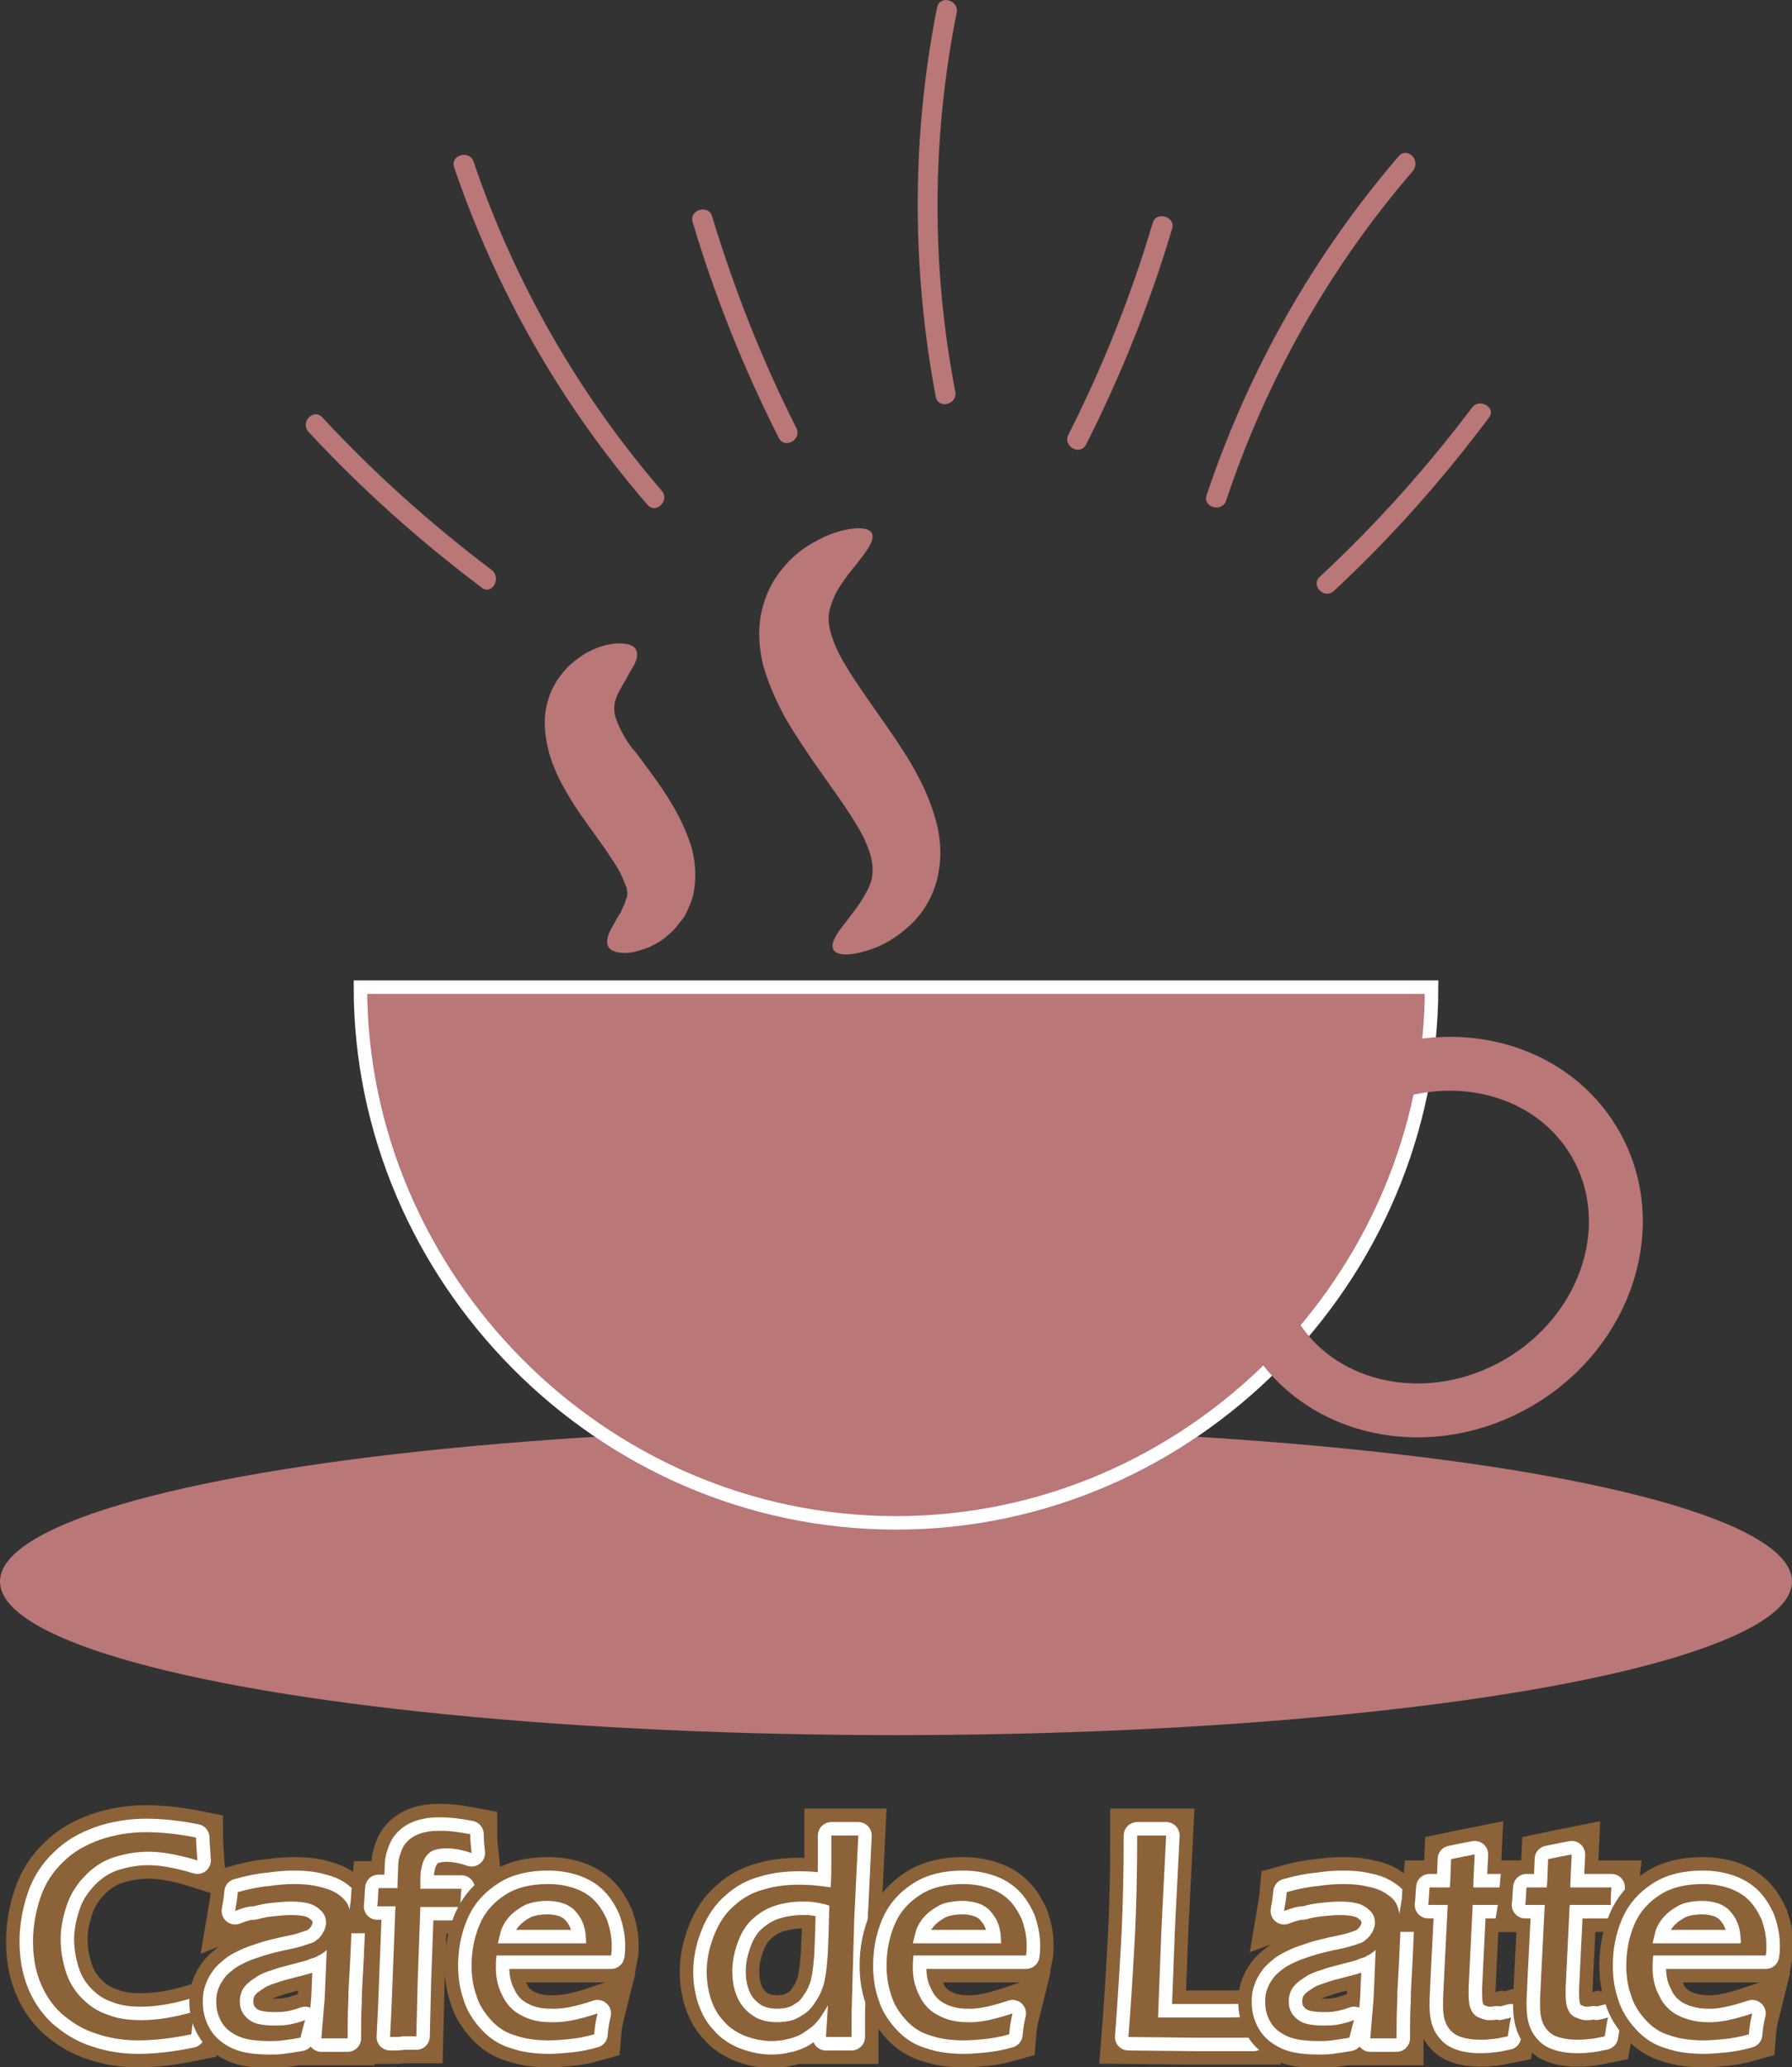 <?xml version="1.0" encoding="utf-8"?>
<!-- Generator: Adobe Illustrator 19.0.0, SVG Export Plug-In . SVG Version: 6.00 Build 0)  -->
<svg version="1.1" id="レイヤー_1" xmlns="http://www.w3.org/2000/svg" xmlns:xlink="http://www.w3.org/1999/xlink" x="0px"
	 y="0px" viewBox="0 0 266 306.8" style="enable-background:new 0 0 266 306.8;" xml:space="preserve">
<rect x="0" y="0" width="266" height="306.8" fill="#333333" stroke="none"/>
<style type="text/css">
	.st0{fill:#B97777;}
	.st1{fill:#B97777;stroke:#FFFFFF;stroke-width:2;stroke-miterlimit:10;}
	.st2{fill:none;stroke:#B97777;stroke-width:8;stroke-miterlimit:10;}
	.st3{fill:none;stroke:#8C6239;stroke-width:8;stroke-miterlimit:10;}
	.st4{fill:none;stroke:#FFFFFF;stroke-width:4;stroke-linejoin:round;stroke-miterlimit:10;}
	.st5{fill:#8C6239;}
</style>
<g id="XMLID_1_">
	<g id="XMLID_68_">
		<path id="XMLID_104_" class="st0" d="M139.1,1.1c-3.8,19.1-3.8,38.6-0.2,57.8c0.4,1.9,3.3,1.1,2.9-0.8
			c-3.6-18.6-3.5-37.6,0.2-56.2C142.4,0,139.5-0.8,139.1,1.1L139.1,1.1z"/>
	</g>
</g>
<g id="XMLID_2_">
	<g id="XMLID_56_">
		<path id="XMLID_98_" class="st0" d="M102.8,32.9c3.3,11.1,7.6,21.8,12.8,32.1c0.9,1.7,3.5,0.2,2.6-1.5
			c-5.1-10.1-9.2-20.5-12.5-31.4C105.2,30.3,102.3,31.1,102.8,32.9L102.8,32.9z"/>
	</g>
</g>
<g id="XMLID_14_">
	<g id="XMLID_50_">
		<path id="XMLID_75_" class="st0" d="M67.4,24.8c6.3,18.5,16,35.4,28.7,50.1c1.3,1.5,3.4-0.7,2.1-2.1C85.9,58.5,76.4,42,70.3,24
			C69.7,22.2,66.8,23,67.4,24.8L67.4,24.8z"/>
	</g>
</g>
<g id="XMLID_5_">
	<g id="XMLID_37_">
		<path id="XMLID_64_" class="st0" d="M45.8,64.1c7.9,8.5,16.4,16.1,25.7,23.1c1.5,1.2,3-1.4,1.5-2.6c-9-6.8-17.4-14.3-25.1-22.6
			C46.6,60.5,44.5,62.6,45.8,64.1L45.8,64.1z"/>
	</g>
</g>
<g id="XMLID_4_">
	<g id="XMLID_35_">
		<path id="XMLID_54_" class="st0" d="M171.1,33.1c-3.2,10.8-7.4,21.3-12.5,31.4c-0.9,1.7,1.7,3.2,2.6,1.5
			c5.2-10.3,9.5-21,12.8-32.1C174.5,32.1,171.6,31.3,171.1,33.1L171.1,33.1z"/>
	</g>
</g>
<g id="XMLID_40_">
	<g id="XMLID_38_">
		<path id="XMLID_13_" class="st0" d="M207.6,23.2c-12.7,14.8-22.3,31.8-28.5,50.3c-0.6,1.8,2.3,2.6,2.9,0.8
			c6-18,15.3-34.5,27.7-48.9C211,23.8,208.9,21.7,207.6,23.2L207.6,23.2z"/>
	</g>
</g>
<g id="XMLID_8_">
	<g id="XMLID_55_">
		<path class="st0" d="M218.5,60.5c-6.8,9-14.3,17.4-22.6,25.1c-1.4,1.3,0.7,3.4,2.1,2.1c8.5-7.9,16.1-16.5,23-25.7
			C222.2,60.5,219.6,59,218.5,60.5L218.5,60.5z"/>
	</g>
</g>
<ellipse id="XMLID_15_" class="st0" cx="133" cy="234.7" rx="133" ry="22.8"/>
<g id="XMLID_7_">
	<path id="XMLID_9_" class="st1" d="M53.5,146.5c0,43,35.6,79.5,79.5,79.5s79.5-36.5,79.5-79.5H53.5z"/>
</g>
<ellipse id="XMLID_12_" transform="matrix(0.862 -0.507 0.507 0.862 -63.652 133.301)" class="st2" cx="212.8" cy="183.5" rx="27.7" ry="25"/>
<ellipse id="XMLID_28_" cx="179" cy="245.5" rx="1.5" ry="0"/>
<g id="XMLID_61_">
	<g id="XMLID_34_">
		<g id="XMLID_10_">
			<path id="XMLID_11_" class="st0" d="M130.8,106.6c3,4.3,6.1,8.7,7.8,14.1c0.9,2.7,1.3,5.8,0.7,8.8c-0.5,3-2,5.5-3.5,7.1
				c-3.2,3.3-6.2,4.3-8.3,4.8c-2.1,0.5-3.5,0.2-3.8-0.5c-0.4-0.8,0.2-1.9,1.4-3.5c0.6-0.7,1.2-1.6,2-2.6c0.7-1,1.4-2.1,1.9-3.2
				c0.5-1.1,0.6-2.2,0.5-3.2c-0.1-1.1-0.5-2.3-1.2-3.9c-1.5-3.1-4.3-6.8-7.3-11.1c-1.5-2.2-3-4.4-4.4-6.8c-1.3-2.4-2.5-5-3.3-7.8
				c-0.7-2.8-0.9-6.1,0-9c0.8-2.9,2.4-5.1,4-6.7c1.6-1.6,3.2-2.5,4.6-3.2c1.4-0.7,2.7-1.1,3.7-1.3c2.1-0.4,3.4-0.2,3.8,0.5
				c0.4,0.8-0.2,1.9-1.4,3.5c-1.1,1.5-3,3.5-4.1,5.8c-0.5,1.1-0.9,2.3-0.9,3.4c0,1.1,0.3,2.3,0.9,3.8
				C125.1,98.6,127.8,102.3,130.8,106.6z"/>
		</g>
	</g>
</g>
<g id="XMLID_63_">
	<g id="XMLID_99_">
		<g id="XMLID_3_">
			<path id="XMLID_6_" class="st0" d="M96.7,114.8c1.1,1.5,2.2,3.1,3.2,4.8c1,1.7,1.9,3.6,2.6,5.7c0.7,2.1,0.9,4.6,0.5,7
				c-0.2,1.2-0.7,2.3-1.2,3.3c-0.2,0.5-0.6,0.9-0.9,1.3c-0.3,0.4-0.6,0.8-0.9,1.1c-0.3,0.3-0.6,0.6-1,0.9c-0.3,0.3-0.6,0.5-0.9,0.7
				c-0.6,0.4-1.2,0.7-1.8,1c-1.1,0.4-2.1,0.7-2.9,0.8c-1.7,0.1-2.7-0.2-3.1-0.9s-0.1-1.8,0.6-3c0.4-0.6,0.7-1.4,1.2-2
				c0.2-0.4,0.3-0.8,0.5-1.1c0.1-0.2,0.2-0.4,0.2-0.6c0.1-0.2,0.1-0.4,0.2-0.5c0.1-0.2,0.1-0.4,0.1-0.5c0-0.2,0.1-0.3,0-0.5
				c-0.1-0.3,0-0.5-0.2-0.8c-0.2-0.5-0.4-1.1-0.9-2.1c-0.5-0.9-1.3-2.1-2.1-3.3c-1-1.4-2-2.8-3-4.2c-1.1-1.5-2.2-3.2-3.2-5
				c-1-1.8-1.9-3.8-2.4-6c-0.5-2.2-0.7-4.8,0.1-7.1c0.1-0.6,0.4-1.1,0.6-1.6c0.3-0.5,0.5-1,0.8-1.4c0.6-0.8,1.2-1.6,1.9-2.2
				c2.6-2.3,4.9-2.9,6.6-3.1c1.7-0.1,2.7,0.2,3.1,0.9c0.4,0.7,0.1,1.8-0.7,3c-0.4,0.6-0.7,1.4-1.2,2.1c-0.4,0.8-0.9,1.5-1.1,2.3
				c-0.2,0.4-0.2,0.7-0.2,1.1c-0.1,0.2,0,0.3,0,0.5c0,0.1,0,0.3,0,0.4c0.1,0.5,0.3,1.1,0.7,2c0.4,0.9,1,2,1.9,3.2
				C94.7,112,95.6,113.3,96.7,114.8z"/>
		</g>
	</g>
</g>
<g id="XMLID_16_">
	<g id="XMLID_18_">
		<path id="XMLID_223_" class="st3" d="M28.9,298.5c-0.2,1.1-0.4,2.2-0.5,3.4c-2.9,0.6-5.5,0.9-7.9,0.9c-2.1,0-4.2-0.3-6.2-1
			c-2-0.6-3.7-1.7-5.2-3c-1.5-1.4-2.5-3-3.2-4.8c-0.7-1.8-1-3.8-1-5.9c0-2.2,0.4-4.4,1.1-6.5c0.7-2.1,1.9-3.9,3.4-5.3
			c1.5-1.5,3.3-2.5,5.5-3.3c2.1-0.7,4.4-1.1,6.7-1.1c2.5,0,5,0.3,7.5,0.8c0,0.7,0.1,1.9,0.2,3.4c-1.6-0.5-3-0.8-4.1-1
			c-1.1-0.2-2.2-0.3-3.2-0.3c-1.7,0-3.4,0.3-5,0.8c-1.6,0.5-3,1.4-4.2,2.6c-1.2,1.2-2.2,2.6-2.8,4.3c-0.6,1.7-1,3.5-1,5.3
			c0,1.7,0.3,3.3,0.8,4.9c0.5,1.5,1.3,2.8,2.4,3.9s2.3,1.9,3.8,2.4c1.5,0.6,3.1,0.8,5,0.8C23.2,299.8,25.9,299.4,28.9,298.5z"/>
		<path id="XMLID_221_" class="st4" d="M28.9,298.5c-0.2,1.1-0.4,2.2-0.5,3.4c-2.9,0.6-5.5,0.9-7.9,0.9c-2.1,0-4.2-0.3-6.2-1
			c-2-0.6-3.7-1.7-5.2-3c-1.5-1.4-2.5-3-3.2-4.8c-0.7-1.8-1-3.8-1-5.9c0-2.2,0.4-4.4,1.1-6.5c0.7-2.1,1.9-3.9,3.4-5.3
			c1.5-1.5,3.3-2.5,5.5-3.3c2.1-0.7,4.4-1.1,6.7-1.1c2.5,0,5,0.3,7.5,0.8c0,0.7,0.1,1.9,0.2,3.4c-1.6-0.5-3-0.8-4.1-1
			c-1.1-0.2-2.2-0.3-3.2-0.3c-1.7,0-3.4,0.3-5,0.8c-1.6,0.5-3,1.4-4.2,2.6c-1.2,1.2-2.2,2.6-2.8,4.3c-0.6,1.7-1,3.5-1,5.3
			c0,1.7,0.3,3.3,0.8,4.9c0.5,1.5,1.3,2.8,2.4,3.9s2.3,1.9,3.8,2.4c1.5,0.6,3.1,0.8,5,0.8C23.2,299.8,25.9,299.4,28.9,298.5z"/>
		<path id="XMLID_219_" class="st5" d="M28.9,298.5c-0.2,1.1-0.4,2.2-0.5,3.4c-2.9,0.6-5.5,0.9-7.9,0.9c-2.1,0-4.2-0.3-6.2-1
			c-2-0.6-3.7-1.7-5.2-3c-1.5-1.4-2.5-3-3.2-4.8c-0.7-1.8-1-3.8-1-5.9c0-2.2,0.4-4.4,1.1-6.5c0.7-2.1,1.9-3.9,3.4-5.3
			c1.5-1.5,3.3-2.5,5.5-3.3c2.1-0.7,4.4-1.1,6.7-1.1c2.5,0,5,0.3,7.5,0.8c0,0.7,0.1,1.9,0.2,3.4c-1.6-0.5-3-0.8-4.1-1
			c-1.1-0.2-2.2-0.3-3.2-0.3c-1.7,0-3.4,0.3-5,0.8c-1.6,0.5-3,1.4-4.2,2.6c-1.2,1.2-2.2,2.6-2.8,4.3c-0.6,1.7-1,3.5-1,5.3
			c0,1.7,0.3,3.3,0.8,4.9c0.5,1.5,1.3,2.8,2.4,3.9s2.3,1.9,3.8,2.4c1.5,0.6,3.1,0.8,5,0.8C23.2,299.8,25.9,299.4,28.9,298.5z"/>
	</g>
	<g id="XMLID_31_">
		<path id="XMLID_216_" class="st3" d="M34.9,283.6c0.1-0.6,0.3-1.6,0.4-2.8c1.8-0.5,3.3-0.8,4.6-0.9c1.3-0.2,2.6-0.3,3.8-0.3
			c1.3,0,2.5,0.1,3.7,0.4s2.1,0.6,2.9,1.2s1.3,1.2,1.5,1.9c0.2,0.7,0.4,1.5,0.4,2.3c0,1-0.1,2.7-0.2,5.1s-0.3,4.6-0.3,6.6
			c-0.1,2-0.1,3.8-0.1,5.4c-0.8,0-1.4,0-1.9,0c-0.5,0-1.1,0-2,0l0.5-6l0.3-7.1c-0.5,0.4-0.9,0.7-1.2,0.8c-0.3,0.2-0.5,0.3-0.9,0.4
			s-0.7,0.3-1.1,0.4s-1.1,0.3-2.3,0.6s-1.9,0.5-2.4,0.7c-1,0.3-1.8,0.6-2.4,1s-1.1,0.7-1.5,1.1c-0.4,0.4-0.7,0.8-0.8,1.1
			c-0.2,0.5-0.3,1-0.3,1.5c0,0.8,0.2,1.5,0.7,2.1c0.5,0.6,1.1,1,1.8,1.2c0.7,0.2,1.6,0.3,2.6,0.3c0.6,0,1.3,0,1.9-0.1
			c0.7-0.1,1.6-0.3,2.7-0.7c-0.2,0.6-0.4,1.4-0.7,2.6c-1.1,0.2-1.9,0.3-2.6,0.4c-0.7,0.1-1.3,0.1-1.9,0.1c-2,0-3.6-0.2-4.7-0.7
			c-1.1-0.5-2-1.2-2.5-2.1c-0.6-1-0.8-2-0.8-3.1c0-0.7,0.1-1.3,0.3-1.8c0.2-0.6,0.5-1.1,0.8-1.5c0.3-0.5,0.8-0.9,1.4-1.4
			c0.6-0.5,1.3-0.8,1.9-1.1s1.5-0.6,2.4-0.9c0.9-0.3,2.4-0.7,4.4-1.1c0.6-0.1,1.2-0.3,1.6-0.4c0.5-0.2,0.9-0.3,1.2-0.4
			c0.4-0.1,0.7-0.3,0.9-0.5c0.3-0.2,0.5-0.4,0.7-0.7c0.2-0.3,0.4-0.6,0.5-0.9s0.2-0.6,0.2-0.9c0-0.7-0.2-1.3-0.7-1.8
			c-0.5-0.5-1.1-0.9-1.8-1.1s-1.6-0.3-2.7-0.3c-0.9,0-1.9,0.1-2.9,0.2s-1.9,0.3-2.6,0.5C36.8,282.9,35.9,283.2,34.9,283.6z"/>
		<path id="XMLID_214_" class="st4" d="M34.9,283.6c0.1-0.6,0.3-1.6,0.4-2.8c1.8-0.5,3.3-0.8,4.6-0.9c1.3-0.2,2.6-0.3,3.8-0.3
			c1.3,0,2.5,0.1,3.7,0.4s2.1,0.6,2.9,1.2s1.3,1.2,1.5,1.9c0.2,0.7,0.4,1.5,0.4,2.3c0,1-0.1,2.7-0.2,5.1s-0.3,4.6-0.3,6.6
			c-0.1,2-0.1,3.8-0.1,5.4c-0.8,0-1.4,0-1.9,0c-0.5,0-1.1,0-2,0l0.5-6l0.3-7.1c-0.5,0.4-0.9,0.7-1.2,0.8c-0.3,0.2-0.5,0.3-0.9,0.4
			s-0.7,0.3-1.1,0.4s-1.1,0.3-2.3,0.6s-1.9,0.5-2.4,0.7c-1,0.3-1.8,0.6-2.4,1s-1.1,0.7-1.5,1.1c-0.4,0.4-0.7,0.8-0.8,1.1
			c-0.2,0.5-0.3,1-0.3,1.5c0,0.8,0.2,1.5,0.7,2.1c0.5,0.6,1.1,1,1.8,1.2c0.7,0.2,1.6,0.3,2.6,0.3c0.6,0,1.3,0,1.9-0.1
			c0.7-0.1,1.6-0.3,2.7-0.7c-0.2,0.6-0.4,1.4-0.7,2.6c-1.1,0.2-1.9,0.3-2.6,0.4c-0.7,0.1-1.3,0.1-1.9,0.1c-2,0-3.6-0.2-4.7-0.7
			c-1.1-0.5-2-1.2-2.5-2.1c-0.6-1-0.8-2-0.8-3.1c0-0.7,0.1-1.3,0.3-1.8c0.2-0.6,0.5-1.1,0.8-1.5c0.3-0.5,0.8-0.9,1.4-1.4
			c0.6-0.5,1.3-0.8,1.9-1.1s1.5-0.6,2.4-0.9c0.9-0.3,2.4-0.7,4.4-1.1c0.6-0.1,1.2-0.3,1.6-0.4c0.5-0.2,0.9-0.3,1.2-0.4
			c0.4-0.1,0.7-0.3,0.9-0.5c0.3-0.2,0.5-0.4,0.7-0.7c0.2-0.3,0.4-0.6,0.5-0.9s0.2-0.6,0.2-0.9c0-0.7-0.2-1.3-0.7-1.8
			c-0.5-0.5-1.1-0.9-1.8-1.1s-1.6-0.3-2.7-0.3c-0.9,0-1.9,0.1-2.9,0.2s-1.9,0.3-2.6,0.5C36.8,282.9,35.9,283.2,34.9,283.6z"/>
		<path id="XMLID_212_" class="st5" d="M34.9,283.6c0.1-0.6,0.3-1.6,0.4-2.8c1.8-0.5,3.3-0.8,4.6-0.9c1.3-0.2,2.6-0.3,3.8-0.3
			c1.3,0,2.5,0.1,3.7,0.4s2.1,0.6,2.9,1.2s1.3,1.2,1.5,1.9c0.2,0.7,0.4,1.5,0.4,2.3c0,1-0.1,2.7-0.2,5.1s-0.3,4.6-0.3,6.6
			c-0.1,2-0.1,3.8-0.1,5.4c-0.8,0-1.4,0-1.9,0c-0.5,0-1.1,0-2,0l0.5-6l0.3-7.1c-0.5,0.4-0.9,0.7-1.2,0.8c-0.3,0.2-0.5,0.3-0.9,0.4
			s-0.7,0.3-1.1,0.4s-1.1,0.3-2.3,0.6s-1.9,0.5-2.4,0.7c-1,0.3-1.8,0.6-2.4,1s-1.1,0.7-1.5,1.1c-0.4,0.4-0.7,0.8-0.8,1.1
			c-0.2,0.5-0.3,1-0.3,1.5c0,0.8,0.2,1.5,0.7,2.1c0.5,0.6,1.1,1,1.8,1.2c0.7,0.2,1.6,0.3,2.6,0.3c0.6,0,1.3,0,1.9-0.1
			c0.7-0.1,1.6-0.3,2.7-0.7c-0.2,0.6-0.4,1.4-0.7,2.6c-1.1,0.2-1.9,0.3-2.6,0.4c-0.7,0.1-1.3,0.1-1.9,0.1c-2,0-3.6-0.2-4.7-0.7
			c-1.1-0.5-2-1.2-2.5-2.1c-0.6-1-0.8-2-0.8-3.1c0-0.7,0.1-1.3,0.3-1.8c0.2-0.6,0.5-1.1,0.8-1.5c0.3-0.5,0.8-0.9,1.4-1.4
			c0.6-0.5,1.3-0.8,1.9-1.1s1.5-0.6,2.4-0.9c0.9-0.3,2.4-0.7,4.4-1.1c0.6-0.1,1.2-0.3,1.6-0.4c0.5-0.2,0.9-0.3,1.2-0.4
			c0.4-0.1,0.7-0.3,0.9-0.5c0.3-0.2,0.5-0.4,0.7-0.7c0.2-0.3,0.4-0.6,0.5-0.9s0.2-0.6,0.2-0.9c0-0.7-0.2-1.3-0.7-1.8
			c-0.5-0.5-1.1-0.9-1.8-1.1s-1.6-0.3-2.7-0.3c-0.9,0-1.9,0.1-2.9,0.2s-1.9,0.3-2.6,0.5C36.8,282.9,35.9,283.2,34.9,283.6z"/>
	</g>
	<g id="XMLID_33_">
		<path id="XMLID_209_" class="st3" d="M57.9,302.3l0.2-4l0.6-15.4H56c0.1-0.7,0.1-1.6,0.2-2.7H59c0-1.4,0.1-2.4,0.1-3.1
			c0-0.7,0.1-1.4,0.3-1.9c0.2-0.6,0.4-1.1,0.7-1.5c0.3-0.4,0.7-0.8,1.2-1.1s1.2-0.6,1.9-0.7c0.7-0.2,1.5-0.2,2.4-0.2
			c1.2,0,2.6,0.2,4.2,0.5c0,0.9,0.1,1.8,0.2,2.8c-1.4-0.5-2.7-0.7-3.8-0.7c-0.6,0-1.1,0.1-1.5,0.2c-0.5,0.1-0.8,0.3-1.1,0.6
			c-0.3,0.2-0.5,0.6-0.7,1c-0.2,0.4-0.3,0.9-0.4,1.4c-0.1,0.5-0.1,1.2-0.1,1.9l0,0.9h6.1c-0.1,0.6-0.1,1.5-0.2,2.7h-5.9L62,294
			l-0.2,8.2c-0.9,0-1.6,0-2,0C59.4,302.3,58.8,302.3,57.9,302.3z"/>
		<path id="XMLID_177_" class="st4" d="M57.9,302.3l0.2-4l0.6-15.4H56c0.1-0.7,0.1-1.6,0.2-2.7H59c0-1.4,0.1-2.4,0.1-3.1
			c0-0.7,0.1-1.4,0.3-1.9c0.2-0.6,0.4-1.1,0.7-1.5c0.3-0.4,0.7-0.8,1.2-1.1s1.2-0.6,1.9-0.7c0.7-0.2,1.5-0.2,2.4-0.2
			c1.2,0,2.6,0.2,4.2,0.5c0,0.9,0.1,1.8,0.2,2.8c-1.4-0.5-2.7-0.7-3.8-0.7c-0.6,0-1.1,0.1-1.5,0.2c-0.5,0.1-0.8,0.3-1.1,0.6
			c-0.3,0.2-0.5,0.6-0.7,1c-0.2,0.4-0.3,0.9-0.4,1.4c-0.1,0.5-0.1,1.2-0.1,1.9l0,0.9h6.1c-0.1,0.6-0.1,1.5-0.2,2.7h-5.9L62,294
			l-0.2,8.2c-0.9,0-1.6,0-2,0C59.4,302.3,58.8,302.3,57.9,302.3z"/>
		<path id="XMLID_175_" class="st5" d="M57.9,302.3l0.2-4l0.6-15.4H56c0.1-0.7,0.1-1.6,0.2-2.7H59c0-1.4,0.1-2.4,0.1-3.1
			c0-0.7,0.1-1.4,0.3-1.9c0.2-0.6,0.4-1.1,0.7-1.5c0.3-0.4,0.7-0.8,1.2-1.1s1.2-0.6,1.9-0.7c0.7-0.2,1.5-0.2,2.4-0.2
			c1.2,0,2.6,0.2,4.2,0.5c0,0.9,0.1,1.8,0.2,2.8c-1.4-0.5-2.7-0.7-3.8-0.7c-0.6,0-1.1,0.1-1.5,0.2c-0.5,0.1-0.8,0.3-1.1,0.6
			c-0.3,0.2-0.5,0.6-0.7,1c-0.2,0.4-0.3,0.9-0.4,1.4c-0.1,0.5-0.1,1.2-0.1,1.9l0,0.9h6.1c-0.1,0.6-0.1,1.5-0.2,2.7h-5.9L62,294
			l-0.2,8.2c-0.9,0-1.6,0-2,0C59.4,302.3,58.8,302.3,57.9,302.3z"/>
	</g>
	<g id="XMLID_93_">
		<path id="XMLID_206_" class="st3" d="M88.7,298.8c-0.2,0.8-0.4,1.8-0.5,3.1c-1.4,0.4-2.6,0.6-3.6,0.7c-1,0.1-2.1,0.2-3.1,0.2
			c-1.8,0-3.5-0.2-4.9-0.7c-1.5-0.4-2.7-1.2-3.7-2.3c-1-1.1-1.8-2.3-2.2-3.7c-0.5-1.4-0.7-2.9-0.7-4.4c0-2.2,0.4-4.2,1.2-6.1
			c0.8-1.9,2.1-3.3,3.8-4.4c1.7-1.1,3.8-1.6,6.4-1.6c1.3,0,2.6,0.2,3.8,0.6c1.2,0.4,2.2,1,3,1.8c0.8,0.8,1.4,1.8,1.9,2.9
			c0.4,1.2,0.7,2.4,0.7,3.8c0,0.5,0,1-0.1,1.5H73.7c-0.1,0.8-0.1,1.4-0.1,1.8c0,1.5,0.3,2.9,1,4.2c0.6,1.3,1.6,2.3,2.8,2.9
			c1.3,0.7,2.7,1,4.3,1C83.7,300.2,86,299.7,88.7,298.8z M73.9,288.4H87c0-0.9-0.1-1.6-0.2-2.1c-0.1-0.5-0.3-1-0.6-1.6
			c-0.3-0.5-0.7-1-1.1-1.4c-0.5-0.4-1-0.7-1.7-0.9c-0.7-0.2-1.4-0.3-2.2-0.3c-0.8,0-1.6,0.1-2.4,0.3c-0.8,0.2-1.4,0.6-2,1
			c-0.6,0.4-1.1,0.9-1.5,1.4c-0.4,0.5-0.7,1.1-0.9,1.6C74.3,286.8,74.1,287.5,73.9,288.4z"/>
		<path id="XMLID_203_" class="st4" d="M88.7,298.8c-0.2,0.8-0.4,1.8-0.5,3.1c-1.4,0.4-2.6,0.6-3.6,0.7c-1,0.1-2.1,0.2-3.1,0.2
			c-1.8,0-3.5-0.2-4.9-0.7c-1.5-0.4-2.7-1.2-3.7-2.3c-1-1.1-1.8-2.3-2.2-3.7c-0.5-1.4-0.7-2.9-0.7-4.4c0-2.2,0.4-4.2,1.2-6.1
			c0.8-1.9,2.1-3.3,3.8-4.4c1.7-1.1,3.8-1.6,6.4-1.6c1.3,0,2.6,0.2,3.8,0.6c1.2,0.4,2.2,1,3,1.8c0.8,0.8,1.4,1.8,1.9,2.9
			c0.4,1.2,0.7,2.4,0.7,3.8c0,0.5,0,1-0.1,1.5H73.7c-0.1,0.8-0.1,1.4-0.1,1.8c0,1.5,0.3,2.9,1,4.2c0.6,1.3,1.6,2.3,2.8,2.9
			c1.3,0.7,2.7,1,4.3,1C83.7,300.2,86,299.7,88.7,298.8z M73.9,288.4H87c0-0.9-0.1-1.6-0.2-2.1c-0.1-0.5-0.3-1-0.6-1.6
			c-0.3-0.5-0.7-1-1.1-1.4c-0.5-0.4-1-0.7-1.7-0.9c-0.7-0.2-1.4-0.3-2.2-0.3c-0.8,0-1.6,0.1-2.4,0.3c-0.8,0.2-1.4,0.6-2,1
			c-0.6,0.4-1.1,0.9-1.5,1.4c-0.4,0.5-0.7,1.1-0.9,1.6C74.3,286.8,74.1,287.5,73.9,288.4z"/>
		<path id="XMLID_200_" class="st5" d="M88.7,298.8c-0.2,0.8-0.4,1.8-0.5,3.1c-1.4,0.4-2.6,0.6-3.6,0.7c-1,0.1-2.1,0.2-3.1,0.2
			c-1.8,0-3.5-0.2-4.9-0.7c-1.5-0.4-2.7-1.2-3.7-2.3c-1-1.1-1.8-2.3-2.2-3.7c-0.5-1.4-0.7-2.9-0.7-4.4c0-2.2,0.4-4.2,1.2-6.1
			c0.8-1.9,2.1-3.3,3.8-4.4c1.7-1.1,3.8-1.6,6.4-1.6c1.3,0,2.6,0.2,3.8,0.6c1.2,0.4,2.2,1,3,1.8c0.8,0.8,1.4,1.8,1.9,2.9
			c0.4,1.2,0.7,2.4,0.7,3.8c0,0.5,0,1-0.1,1.5H73.7c-0.1,0.8-0.1,1.4-0.1,1.8c0,1.5,0.3,2.9,1,4.2c0.6,1.3,1.6,2.3,2.8,2.9
			c1.3,0.7,2.7,1,4.3,1C83.7,300.2,86,299.7,88.7,298.8z M73.9,288.4H87c0-0.9-0.1-1.6-0.2-2.1c-0.1-0.5-0.3-1-0.6-1.6
			c-0.3-0.5-0.7-1-1.1-1.4c-0.5-0.4-1-0.7-1.7-0.9c-0.7-0.2-1.4-0.3-2.2-0.3c-0.8,0-1.6,0.1-2.4,0.3c-0.8,0.2-1.4,0.6-2,1
			c-0.6,0.4-1.1,0.9-1.5,1.4c-0.4,0.5-0.7,1.1-0.9,1.6C74.3,286.8,74.1,287.5,73.9,288.4z"/>
	</g>
	<g id="XMLID_108_">
		<path id="XMLID_196_" class="st3" d="M126.3,302.3c-0.9,0-1.5,0-1.8,0c-0.4,0-1,0-1.9,0l0.3-4.7c-0.5,0.8-0.9,1.5-1.2,1.9
			c-0.3,0.4-0.7,0.9-1.2,1.3s-1,0.7-1.6,1.1c-0.6,0.3-1.3,0.6-2,0.7c-0.7,0.2-1.5,0.3-2.4,0.3c-1.4,0-2.7-0.3-4-0.8
			c-1.2-0.5-2.3-1.2-3.1-2.2c-0.9-0.9-1.5-2.1-1.9-3.3c-0.4-1.3-0.6-2.6-0.6-4c0-1.8,0.4-3.7,1.1-5.4c0.7-1.8,1.7-3.3,3-4.4
			c1.3-1.2,2.8-2,4.4-2.4c1.6-0.5,3.4-0.7,5.3-0.7c1.3,0,2.8,0.1,4.6,0.4c0.1-1.6,0.1-2.9,0.1-4c0-1.5,0-2.7,0-3.7l2,0
			c0.5,0,1.2,0,2,0l-0.6,12.4l-0.4,14.2V302.3z M123.1,282.8c-0.9-0.3-1.6-0.4-2.2-0.5s-1.2-0.1-1.8-0.1c-1.4,0-2.7,0.2-4,0.6
			c-1.3,0.4-2.4,1.1-3.4,2c-1,0.9-1.7,2.1-2.2,3.5c-0.5,1.4-0.8,2.8-0.8,4.2s0.2,2.6,0.7,3.8c0.5,1.2,1.3,2.1,2.3,2.8
			c1,0.7,2.3,1,3.6,1c0.8,0,1.6-0.1,2.3-0.3c0.7-0.2,1.3-0.6,1.9-1c0.6-0.4,1.1-1,1.6-1.8c0.5-0.7,0.9-1.6,1.2-2.6
			c0.2-0.9,0.4-2,0.5-3.5c0.1-0.7,0.1-2.1,0.2-4.1L123.1,282.8z"/>
		<path id="XMLID_193_" class="st4" d="M126.3,302.3c-0.9,0-1.5,0-1.8,0c-0.4,0-1,0-1.9,0l0.3-4.7c-0.5,0.8-0.9,1.5-1.2,1.9
			c-0.3,0.4-0.7,0.9-1.2,1.3s-1,0.7-1.6,1.1c-0.6,0.3-1.3,0.6-2,0.7c-0.7,0.2-1.5,0.3-2.4,0.3c-1.4,0-2.7-0.3-4-0.8
			c-1.2-0.5-2.3-1.2-3.1-2.2c-0.9-0.9-1.5-2.1-1.9-3.3c-0.4-1.3-0.6-2.6-0.6-4c0-1.8,0.4-3.7,1.1-5.4c0.7-1.8,1.7-3.3,3-4.4
			c1.3-1.2,2.8-2,4.4-2.4c1.6-0.5,3.4-0.7,5.3-0.7c1.3,0,2.8,0.1,4.6,0.4c0.1-1.6,0.1-2.9,0.1-4c0-1.5,0-2.7,0-3.7l2,0
			c0.5,0,1.2,0,2,0l-0.6,12.4l-0.4,14.2V302.3z M123.1,282.8c-0.9-0.3-1.6-0.4-2.2-0.5s-1.2-0.1-1.8-0.1c-1.4,0-2.7,0.2-4,0.6
			c-1.3,0.4-2.4,1.1-3.4,2c-1,0.9-1.7,2.1-2.2,3.5c-0.5,1.4-0.8,2.8-0.8,4.2s0.2,2.6,0.7,3.8c0.5,1.2,1.3,2.1,2.3,2.8
			c1,0.7,2.3,1,3.6,1c0.8,0,1.6-0.1,2.3-0.3c0.7-0.2,1.3-0.6,1.9-1c0.6-0.4,1.1-1,1.6-1.8c0.5-0.7,0.9-1.6,1.2-2.6
			c0.2-0.9,0.4-2,0.5-3.5c0.1-0.7,0.1-2.1,0.2-4.1L123.1,282.8z"/>
		<path id="XMLID_190_" class="st5" d="M126.3,302.3c-0.9,0-1.5,0-1.8,0c-0.4,0-1,0-1.9,0l0.3-4.7c-0.5,0.8-0.9,1.5-1.2,1.9
			c-0.3,0.4-0.7,0.9-1.2,1.3s-1,0.7-1.6,1.1c-0.6,0.3-1.3,0.6-2,0.7c-0.7,0.2-1.5,0.3-2.4,0.3c-1.4,0-2.7-0.3-4-0.8
			c-1.2-0.5-2.3-1.2-3.1-2.2c-0.9-0.9-1.5-2.1-1.9-3.3c-0.4-1.3-0.6-2.6-0.6-4c0-1.8,0.4-3.7,1.1-5.4c0.7-1.8,1.7-3.3,3-4.4
			c1.3-1.2,2.8-2,4.4-2.4c1.6-0.5,3.4-0.7,5.3-0.7c1.3,0,2.8,0.1,4.6,0.4c0.1-1.6,0.1-2.9,0.1-4c0-1.5,0-2.7,0-3.7l2,0
			c0.5,0,1.2,0,2,0l-0.6,12.4l-0.4,14.2V302.3z M123.1,282.8c-0.9-0.3-1.6-0.4-2.2-0.5s-1.2-0.1-1.8-0.1c-1.4,0-2.7,0.2-4,0.6
			c-1.3,0.4-2.4,1.1-3.4,2c-1,0.9-1.7,2.1-2.2,3.5c-0.5,1.4-0.8,2.8-0.8,4.2s0.2,2.6,0.7,3.8c0.5,1.2,1.3,2.1,2.3,2.8
			c1,0.7,2.3,1,3.6,1c0.8,0,1.6-0.1,2.3-0.3c0.7-0.2,1.3-0.6,1.9-1c0.6-0.4,1.1-1,1.6-1.8c0.5-0.7,0.9-1.6,1.2-2.6
			c0.2-0.9,0.4-2,0.5-3.5c0.1-0.7,0.1-2.1,0.2-4.1L123.1,282.8z"/>
	</g>
	<g id="XMLID_111_">
		<path id="XMLID_186_" class="st3" d="M150.3,298.8c-0.2,0.8-0.4,1.8-0.5,3.1c-1.4,0.4-2.6,0.6-3.6,0.7c-1,0.1-2.1,0.2-3.1,0.2
			c-1.8,0-3.5-0.2-4.9-0.7c-1.5-0.4-2.7-1.2-3.7-2.3c-1-1.1-1.8-2.3-2.2-3.7c-0.5-1.4-0.7-2.9-0.7-4.4c0-2.2,0.4-4.2,1.2-6.1
			c0.8-1.9,2.1-3.3,3.8-4.4c1.7-1.1,3.8-1.6,6.4-1.6c1.3,0,2.6,0.2,3.8,0.6c1.2,0.4,2.2,1,3,1.8c0.8,0.8,1.4,1.8,1.9,2.9
			c0.4,1.2,0.7,2.4,0.7,3.8c0,0.5,0,1-0.1,1.5h-16.7c-0.1,0.8-0.1,1.4-0.1,1.8c0,1.5,0.3,2.9,1,4.2c0.6,1.3,1.6,2.3,2.8,2.9
			c1.3,0.7,2.7,1,4.3,1C145.3,300.2,147.6,299.7,150.3,298.8z M135.5,288.4h13.1c0-0.9-0.1-1.6-0.2-2.1c-0.1-0.5-0.3-1-0.6-1.6
			c-0.3-0.5-0.7-1-1.1-1.4c-0.5-0.4-1-0.7-1.7-0.9c-0.7-0.2-1.4-0.3-2.2-0.3c-0.8,0-1.6,0.1-2.4,0.3c-0.8,0.2-1.4,0.6-2,1
			c-0.6,0.4-1.1,0.9-1.5,1.4c-0.4,0.5-0.7,1.1-0.9,1.6C135.9,286.8,135.7,287.5,135.5,288.4z"/>
		<path id="XMLID_183_" class="st4" d="M150.3,298.8c-0.2,0.8-0.4,1.8-0.5,3.1c-1.4,0.4-2.6,0.6-3.6,0.7c-1,0.1-2.1,0.2-3.1,0.2
			c-1.8,0-3.5-0.2-4.9-0.7c-1.5-0.4-2.7-1.2-3.7-2.3c-1-1.1-1.8-2.3-2.2-3.7c-0.5-1.4-0.7-2.9-0.7-4.4c0-2.2,0.4-4.2,1.2-6.1
			c0.8-1.9,2.1-3.3,3.8-4.4c1.7-1.1,3.8-1.6,6.4-1.6c1.3,0,2.6,0.2,3.8,0.6c1.2,0.4,2.2,1,3,1.8c0.8,0.8,1.4,1.8,1.9,2.9
			c0.4,1.2,0.7,2.4,0.7,3.8c0,0.5,0,1-0.1,1.5h-16.7c-0.1,0.8-0.1,1.4-0.1,1.8c0,1.5,0.3,2.9,1,4.2c0.6,1.3,1.6,2.3,2.8,2.9
			c1.3,0.7,2.7,1,4.3,1C145.3,300.2,147.6,299.7,150.3,298.8z M135.5,288.4h13.1c0-0.9-0.1-1.6-0.2-2.1c-0.1-0.5-0.3-1-0.6-1.6
			c-0.3-0.5-0.7-1-1.1-1.4c-0.5-0.4-1-0.7-1.7-0.9c-0.7-0.2-1.4-0.3-2.2-0.3c-0.8,0-1.6,0.1-2.4,0.3c-0.8,0.2-1.4,0.6-2,1
			c-0.6,0.4-1.1,0.9-1.5,1.4c-0.4,0.5-0.7,1.1-0.9,1.6C135.9,286.8,135.7,287.5,135.5,288.4z"/>
		<path id="XMLID_180_" class="st5" d="M150.3,298.8c-0.2,0.8-0.4,1.8-0.5,3.1c-1.4,0.4-2.6,0.6-3.6,0.7c-1,0.1-2.1,0.2-3.1,0.2
			c-1.8,0-3.5-0.2-4.9-0.7c-1.5-0.4-2.7-1.2-3.7-2.3c-1-1.1-1.8-2.3-2.2-3.7c-0.5-1.4-0.7-2.9-0.7-4.4c0-2.2,0.4-4.2,1.2-6.1
			c0.8-1.9,2.1-3.3,3.8-4.4c1.7-1.1,3.8-1.6,6.4-1.6c1.3,0,2.6,0.2,3.8,0.6c1.2,0.4,2.2,1,3,1.8c0.8,0.8,1.4,1.8,1.9,2.9
			c0.4,1.2,0.7,2.4,0.7,3.8c0,0.5,0,1-0.1,1.5h-16.7c-0.1,0.8-0.1,1.4-0.1,1.8c0,1.5,0.3,2.9,1,4.2c0.6,1.3,1.6,2.3,2.8,2.9
			c1.3,0.7,2.7,1,4.3,1C145.3,300.2,147.6,299.7,150.3,298.8z M135.5,288.4h13.1c0-0.9-0.1-1.6-0.2-2.1c-0.1-0.5-0.3-1-0.6-1.6
			c-0.3-0.5-0.7-1-1.1-1.4c-0.5-0.4-1-0.7-1.7-0.9c-0.7-0.2-1.4-0.3-2.2-0.3c-0.8,0-1.6,0.1-2.4,0.3c-0.8,0.2-1.4,0.6-2,1
			c-0.6,0.4-1.1,0.9-1.5,1.4c-0.4,0.5-0.7,1.1-0.9,1.6C135.9,286.8,135.7,287.5,135.5,288.4z"/>
	</g>
	<g id="XMLID_114_">
		<path id="XMLID_172_" class="st3" d="M167.5,302.3c0.3-3.8,0.6-8.4,0.9-13.8s0.4-10.8,0.4-16.1c1,0,1.8,0,2.3,0l2,0l-0.7,13.9
			l-0.5,13.1l4.2,0c3.1,0,5.3,0,6.5,0c1.3,0,2.5-0.1,3.7-0.1c-0.1,0.9-0.2,2-0.2,3.1c-3.3,0-6.2,0-8.8,0L167.5,302.3z"/>
		<path id="XMLID_170_" class="st4" d="M167.5,302.3c0.3-3.8,0.6-8.4,0.9-13.8s0.4-10.8,0.4-16.1c1,0,1.8,0,2.3,0l2,0l-0.7,13.9
			l-0.5,13.1l4.2,0c3.1,0,5.3,0,6.5,0c1.3,0,2.5-0.1,3.7-0.1c-0.1,0.9-0.2,2-0.2,3.1c-3.3,0-6.2,0-8.8,0L167.5,302.3z"/>
		<path id="XMLID_168_" class="st5" d="M167.5,302.3c0.3-3.8,0.6-8.4,0.9-13.8s0.4-10.8,0.4-16.1c1,0,1.8,0,2.3,0l2,0l-0.7,13.9
			l-0.5,13.1l4.2,0c3.1,0,5.3,0,6.5,0c1.3,0,2.5-0.1,3.7-0.1c-0.1,0.9-0.2,2-0.2,3.1c-3.3,0-6.2,0-8.8,0L167.5,302.3z"/>
	</g>
	<g id="XMLID_116_">
		<path id="XMLID_165_" class="st3" d="M190.6,283.6c0.1-0.6,0.3-1.6,0.4-2.8c1.8-0.5,3.3-0.8,4.6-0.9c1.3-0.2,2.6-0.3,3.8-0.3
			c1.3,0,2.5,0.1,3.7,0.4c1.1,0.2,2.1,0.6,2.9,1.2c0.8,0.5,1.3,1.2,1.5,1.9c0.2,0.7,0.4,1.5,0.4,2.3c0,1-0.1,2.7-0.2,5.1
			s-0.3,4.6-0.3,6.6c-0.1,2-0.1,3.8-0.1,5.4c-0.8,0-1.4,0-1.9,0c-0.5,0-1.1,0-2,0l0.5-6l0.3-7.1c-0.5,0.4-0.9,0.7-1.2,0.8
			c-0.3,0.2-0.5,0.3-0.9,0.4s-0.7,0.3-1.1,0.4c-0.4,0.1-1.1,0.3-2.3,0.6s-1.9,0.5-2.4,0.7c-1,0.3-1.8,0.6-2.4,1s-1.1,0.7-1.5,1.1
			c-0.4,0.4-0.7,0.8-0.8,1.1c-0.2,0.5-0.3,1-0.3,1.5c0,0.8,0.2,1.5,0.7,2.1c0.5,0.6,1.1,1,1.8,1.2c0.7,0.2,1.6,0.3,2.6,0.3
			c0.6,0,1.3,0,1.9-0.1c0.7-0.1,1.6-0.3,2.7-0.7c-0.2,0.6-0.4,1.4-0.7,2.6c-1.1,0.2-1.9,0.3-2.6,0.4c-0.7,0.1-1.3,0.1-1.9,0.1
			c-2,0-3.6-0.2-4.7-0.7c-1.1-0.5-2-1.2-2.5-2.1c-0.6-1-0.8-2-0.8-3.1c0-0.7,0.1-1.3,0.3-1.8c0.2-0.6,0.5-1.1,0.8-1.5
			c0.3-0.5,0.8-0.9,1.4-1.4c0.6-0.5,1.3-0.8,1.9-1.1s1.5-0.6,2.4-0.9c0.9-0.3,2.4-0.7,4.4-1.1c0.6-0.1,1.2-0.3,1.6-0.4
			s0.9-0.3,1.2-0.4c0.4-0.1,0.7-0.3,0.9-0.5s0.5-0.4,0.7-0.7c0.2-0.3,0.4-0.6,0.5-0.9c0.1-0.3,0.2-0.6,0.2-0.9
			c0-0.7-0.2-1.3-0.7-1.8c-0.5-0.5-1.1-0.9-1.8-1.1c-0.8-0.2-1.6-0.3-2.7-0.3c-0.9,0-1.9,0.1-2.9,0.2s-1.9,0.3-2.6,0.5
			C192.6,282.9,191.7,283.2,190.6,283.6z"/>
		<path id="XMLID_163_" class="st4" d="M190.6,283.6c0.1-0.6,0.3-1.6,0.4-2.8c1.8-0.5,3.3-0.8,4.6-0.9c1.3-0.2,2.6-0.3,3.8-0.3
			c1.3,0,2.5,0.1,3.7,0.4c1.1,0.2,2.1,0.6,2.9,1.2c0.8,0.5,1.3,1.2,1.5,1.9c0.2,0.7,0.4,1.5,0.4,2.3c0,1-0.1,2.7-0.2,5.1
			s-0.3,4.6-0.3,6.6c-0.1,2-0.1,3.8-0.1,5.4c-0.8,0-1.4,0-1.9,0c-0.5,0-1.1,0-2,0l0.5-6l0.3-7.1c-0.5,0.4-0.9,0.7-1.2,0.8
			c-0.3,0.2-0.5,0.3-0.9,0.4s-0.7,0.3-1.1,0.4c-0.4,0.1-1.1,0.3-2.3,0.6s-1.9,0.5-2.4,0.7c-1,0.3-1.8,0.6-2.4,1s-1.1,0.7-1.5,1.1
			c-0.4,0.4-0.7,0.8-0.8,1.1c-0.2,0.5-0.3,1-0.3,1.5c0,0.8,0.2,1.5,0.7,2.1c0.5,0.6,1.1,1,1.8,1.2c0.7,0.2,1.6,0.3,2.6,0.3
			c0.6,0,1.3,0,1.9-0.1c0.7-0.1,1.6-0.3,2.7-0.7c-0.2,0.6-0.4,1.4-0.7,2.6c-1.1,0.2-1.9,0.3-2.6,0.4c-0.7,0.1-1.3,0.1-1.9,0.1
			c-2,0-3.6-0.2-4.7-0.7c-1.1-0.5-2-1.2-2.5-2.1c-0.6-1-0.8-2-0.8-3.1c0-0.7,0.1-1.3,0.3-1.8c0.2-0.6,0.5-1.1,0.8-1.5
			c0.3-0.5,0.8-0.9,1.4-1.4c0.6-0.5,1.3-0.8,1.9-1.1s1.5-0.6,2.4-0.9c0.9-0.3,2.4-0.7,4.4-1.1c0.6-0.1,1.2-0.3,1.6-0.4
			s0.9-0.3,1.2-0.4c0.4-0.1,0.7-0.3,0.9-0.5s0.5-0.4,0.7-0.7c0.2-0.3,0.4-0.6,0.5-0.9c0.1-0.3,0.2-0.6,0.2-0.9
			c0-0.7-0.2-1.3-0.7-1.8c-0.5-0.5-1.1-0.9-1.8-1.1c-0.8-0.2-1.6-0.3-2.7-0.3c-0.9,0-1.9,0.1-2.9,0.2s-1.9,0.3-2.6,0.5
			C192.6,282.9,191.7,283.2,190.6,283.6z"/>
		<path id="XMLID_161_" class="st5" d="M190.6,283.6c0.1-0.6,0.3-1.6,0.4-2.8c1.8-0.5,3.3-0.8,4.6-0.9c1.3-0.2,2.6-0.3,3.8-0.3
			c1.3,0,2.5,0.1,3.7,0.4c1.1,0.2,2.1,0.6,2.9,1.2c0.8,0.5,1.3,1.2,1.5,1.9c0.2,0.7,0.4,1.5,0.4,2.3c0,1-0.1,2.7-0.2,5.1
			s-0.3,4.6-0.3,6.6c-0.1,2-0.1,3.8-0.1,5.4c-0.8,0-1.4,0-1.9,0c-0.5,0-1.1,0-2,0l0.5-6l0.3-7.1c-0.5,0.4-0.9,0.7-1.2,0.8
			c-0.3,0.2-0.5,0.3-0.9,0.4s-0.7,0.3-1.1,0.4c-0.4,0.1-1.1,0.3-2.3,0.6s-1.9,0.5-2.4,0.7c-1,0.3-1.8,0.6-2.4,1s-1.1,0.7-1.5,1.1
			c-0.4,0.4-0.7,0.8-0.8,1.1c-0.2,0.5-0.3,1-0.3,1.5c0,0.8,0.2,1.5,0.7,2.1c0.5,0.6,1.1,1,1.8,1.2c0.7,0.2,1.6,0.3,2.6,0.3
			c0.6,0,1.3,0,1.9-0.1c0.7-0.1,1.6-0.3,2.7-0.7c-0.2,0.6-0.4,1.4-0.7,2.6c-1.1,0.2-1.9,0.3-2.6,0.4c-0.7,0.1-1.3,0.1-1.9,0.1
			c-2,0-3.6-0.2-4.7-0.7c-1.1-0.5-2-1.2-2.5-2.1c-0.6-1-0.8-2-0.8-3.1c0-0.7,0.1-1.3,0.3-1.8c0.2-0.6,0.5-1.1,0.8-1.5
			c0.3-0.5,0.8-0.9,1.4-1.4c0.6-0.5,1.3-0.8,1.9-1.1s1.5-0.6,2.4-0.9c0.9-0.3,2.4-0.7,4.4-1.1c0.6-0.1,1.2-0.3,1.6-0.4
			s0.9-0.3,1.2-0.4c0.4-0.1,0.7-0.3,0.9-0.5s0.5-0.4,0.7-0.7c0.2-0.3,0.4-0.6,0.5-0.9c0.1-0.3,0.2-0.6,0.2-0.9
			c0-0.7-0.2-1.3-0.7-1.8c-0.5-0.5-1.1-0.9-1.8-1.1c-0.8-0.2-1.6-0.3-2.7-0.3c-0.9,0-1.9,0.1-2.9,0.2s-1.9,0.3-2.6,0.5
			C192.6,282.9,191.7,283.2,190.6,283.6z"/>
	</g>
	<g id="XMLID_118_">
		<path id="XMLID_158_" class="st3" d="M224.3,299.4c-0.2,0.7-0.3,1.7-0.5,2.8c-1,0.2-1.8,0.4-2.4,0.4c-0.6,0.1-1.1,0.1-1.7,0.1
			c-1.3,0-2.3-0.2-3.1-0.5c-0.8-0.3-1.4-0.9-1.8-1.6s-0.6-1.7-0.6-2.9c0-0.2,0-0.4,0-0.9c0-0.4,0.1-1.8,0.2-4.3l0.5-9.8H212
			c0.1-0.6,0.1-1.5,0.2-2.6h3c0.1-0.8,0.1-2.2,0.2-4.2c1.4-0.3,2.5-0.5,3.5-0.7c-0.1,2.2-0.2,3.8-0.2,4.9h6.1
			c-0.1,0.9-0.1,1.8-0.1,2.6h-6.1l-0.6,12.3l0,0.9c0,1.1,0.1,1.9,0.4,2.4c0.2,0.5,0.6,0.9,1.1,1.1s1,0.4,1.5,0.4
			c0.4,0,0.8,0,1.2-0.1C222.5,299.9,223.2,299.7,224.3,299.4z"/>
		<path id="XMLID_156_" class="st4" d="M224.3,299.4c-0.2,0.7-0.3,1.7-0.5,2.8c-1,0.2-1.8,0.4-2.4,0.4c-0.6,0.1-1.1,0.1-1.7,0.1
			c-1.3,0-2.3-0.2-3.1-0.5c-0.8-0.3-1.4-0.9-1.8-1.6s-0.6-1.7-0.6-2.9c0-0.2,0-0.4,0-0.9c0-0.4,0.1-1.8,0.2-4.3l0.5-9.8H212
			c0.1-0.6,0.1-1.5,0.2-2.6h3c0.1-0.8,0.1-2.2,0.2-4.2c1.4-0.3,2.5-0.5,3.5-0.7c-0.1,2.2-0.2,3.8-0.2,4.9h6.1
			c-0.1,0.9-0.1,1.8-0.1,2.6h-6.1l-0.6,12.3l0,0.9c0,1.1,0.1,1.9,0.4,2.4c0.2,0.5,0.6,0.9,1.1,1.1s1,0.4,1.5,0.4
			c0.4,0,0.8,0,1.2-0.1C222.5,299.9,223.2,299.7,224.3,299.4z"/>
		<path id="XMLID_154_" class="st5" d="M224.3,299.4c-0.2,0.7-0.3,1.7-0.5,2.8c-1,0.2-1.8,0.4-2.4,0.4c-0.6,0.1-1.1,0.1-1.7,0.1
			c-1.3,0-2.3-0.2-3.1-0.5c-0.8-0.3-1.4-0.9-1.8-1.6s-0.6-1.7-0.6-2.9c0-0.2,0-0.4,0-0.9c0-0.4,0.1-1.8,0.2-4.3l0.5-9.8H212
			c0.1-0.6,0.1-1.5,0.2-2.6h3c0.1-0.8,0.1-2.2,0.2-4.2c1.4-0.3,2.5-0.5,3.5-0.7c-0.1,2.2-0.2,3.8-0.2,4.9h6.1
			c-0.1,0.9-0.1,1.8-0.1,2.6h-6.1l-0.6,12.3l0,0.9c0,1.1,0.1,1.9,0.4,2.4c0.2,0.5,0.6,0.9,1.1,1.1s1,0.4,1.5,0.4
			c0.4,0,0.8,0,1.2-0.1C222.5,299.9,223.2,299.7,224.3,299.4z"/>
	</g>
	<g id="XMLID_120_">
		<path id="XMLID_151_" class="st3" d="M238.7,299.4c-0.2,0.7-0.3,1.7-0.5,2.8c-1,0.2-1.8,0.4-2.4,0.4c-0.6,0.1-1.1,0.1-1.7,0.1
			c-1.3,0-2.3-0.2-3.1-0.5c-0.8-0.3-1.4-0.9-1.8-1.6s-0.6-1.7-0.6-2.9c0-0.2,0-0.4,0-0.9c0-0.4,0.1-1.8,0.2-4.3l0.5-9.8h-2.9
			c0.1-0.6,0.1-1.5,0.2-2.6h3c0.1-0.8,0.1-2.2,0.2-4.2c1.4-0.3,2.5-0.5,3.5-0.7c-0.1,2.2-0.2,3.8-0.2,4.9h6.1
			c-0.1,0.9-0.1,1.8-0.1,2.6h-6.1l-0.6,12.3l0,0.9c0,1.1,0.1,1.9,0.4,2.4c0.2,0.5,0.6,0.9,1.1,1.1s1,0.4,1.5,0.4
			c0.4,0,0.8,0,1.2-0.1C236.9,299.9,237.6,299.7,238.7,299.4z"/>
		<path id="XMLID_139_" class="st4" d="M238.7,299.4c-0.2,0.7-0.3,1.7-0.5,2.8c-1,0.2-1.8,0.4-2.4,0.4c-0.6,0.1-1.1,0.1-1.7,0.1
			c-1.3,0-2.3-0.2-3.1-0.5c-0.8-0.3-1.4-0.9-1.8-1.6s-0.6-1.7-0.6-2.9c0-0.2,0-0.4,0-0.9c0-0.4,0.1-1.8,0.2-4.3l0.5-9.8h-2.9
			c0.1-0.6,0.1-1.5,0.2-2.6h3c0.1-0.8,0.1-2.2,0.2-4.2c1.4-0.3,2.5-0.5,3.5-0.7c-0.1,2.2-0.2,3.8-0.2,4.9h6.1
			c-0.1,0.9-0.1,1.8-0.1,2.6h-6.1l-0.6,12.3l0,0.9c0,1.1,0.1,1.9,0.4,2.4c0.2,0.5,0.6,0.9,1.1,1.1s1,0.4,1.5,0.4
			c0.4,0,0.8,0,1.2-0.1C236.9,299.9,237.6,299.7,238.7,299.4z"/>
		<path id="XMLID_137_" class="st5" d="M238.7,299.4c-0.2,0.7-0.3,1.7-0.5,2.8c-1,0.2-1.8,0.4-2.4,0.4c-0.6,0.1-1.1,0.1-1.7,0.1
			c-1.3,0-2.3-0.2-3.1-0.5c-0.8-0.3-1.4-0.9-1.8-1.6s-0.6-1.7-0.6-2.9c0-0.2,0-0.4,0-0.9c0-0.4,0.1-1.8,0.2-4.3l0.5-9.8h-2.9
			c0.1-0.6,0.1-1.5,0.2-2.6h3c0.1-0.8,0.1-2.2,0.2-4.2c1.4-0.3,2.5-0.5,3.5-0.7c-0.1,2.2-0.2,3.8-0.2,4.9h6.1
			c-0.1,0.9-0.1,1.8-0.1,2.6h-6.1l-0.6,12.3l0,0.9c0,1.1,0.1,1.9,0.4,2.4c0.2,0.5,0.6,0.9,1.1,1.1s1,0.4,1.5,0.4
			c0.4,0,0.8,0,1.2-0.1C236.9,299.9,237.6,299.7,238.7,299.4z"/>
	</g>
	<g id="XMLID_122_">
		<path id="XMLID_148_" class="st3" d="M260.1,298.8c-0.2,0.8-0.4,1.8-0.5,3.1c-1.4,0.4-2.6,0.6-3.6,0.7s-2.1,0.2-3.1,0.2
			c-1.8,0-3.5-0.2-4.9-0.7c-1.5-0.4-2.7-1.2-3.7-2.3c-1-1.1-1.8-2.3-2.2-3.7c-0.5-1.4-0.7-2.9-0.7-4.4c0-2.2,0.4-4.2,1.2-6.1
			c0.8-1.9,2.1-3.3,3.8-4.4c1.7-1.1,3.8-1.6,6.4-1.6c1.3,0,2.6,0.2,3.8,0.6c1.2,0.4,2.2,1,3,1.8c0.8,0.8,1.4,1.8,1.9,2.9
			c0.4,1.2,0.7,2.4,0.7,3.8c0,0.5,0,1-0.1,1.5h-16.7c-0.1,0.8-0.1,1.4-0.1,1.8c0,1.5,0.3,2.9,1,4.2c0.6,1.3,1.6,2.3,2.8,2.9
			s2.7,1,4.3,1C255.1,300.2,257.4,299.7,260.1,298.8z M245.3,288.4h13.1c0-0.9-0.1-1.6-0.2-2.1c-0.1-0.5-0.3-1-0.6-1.6
			c-0.3-0.5-0.7-1-1.1-1.4c-0.5-0.4-1-0.7-1.7-0.9c-0.7-0.2-1.4-0.3-2.2-0.3c-0.8,0-1.6,0.1-2.4,0.3c-0.8,0.2-1.4,0.6-2,1
			c-0.6,0.4-1.1,0.9-1.5,1.4c-0.4,0.5-0.7,1.1-0.9,1.6C245.7,286.8,245.5,287.5,245.3,288.4z"/>
		<path id="XMLID_145_" class="st4" d="M260.1,298.8c-0.2,0.8-0.4,1.8-0.5,3.1c-1.4,0.4-2.6,0.6-3.6,0.7s-2.1,0.2-3.1,0.2
			c-1.8,0-3.5-0.2-4.9-0.7c-1.5-0.4-2.7-1.2-3.7-2.3c-1-1.1-1.8-2.3-2.2-3.7c-0.5-1.4-0.7-2.9-0.7-4.4c0-2.2,0.4-4.2,1.2-6.1
			c0.8-1.9,2.1-3.3,3.8-4.4c1.7-1.1,3.8-1.6,6.4-1.6c1.3,0,2.6,0.2,3.8,0.6c1.2,0.4,2.2,1,3,1.8c0.8,0.8,1.4,1.8,1.9,2.9
			c0.4,1.2,0.7,2.4,0.7,3.8c0,0.5,0,1-0.1,1.5h-16.7c-0.1,0.8-0.1,1.4-0.1,1.8c0,1.5,0.3,2.9,1,4.2c0.6,1.3,1.6,2.3,2.8,2.9
			s2.7,1,4.3,1C255.1,300.2,257.4,299.7,260.1,298.8z M245.3,288.4h13.1c0-0.9-0.1-1.6-0.2-2.1c-0.1-0.5-0.3-1-0.6-1.6
			c-0.3-0.5-0.7-1-1.1-1.4c-0.5-0.4-1-0.7-1.7-0.9c-0.7-0.2-1.4-0.3-2.2-0.3c-0.8,0-1.6,0.1-2.4,0.3c-0.8,0.2-1.4,0.6-2,1
			c-0.6,0.4-1.1,0.9-1.5,1.4c-0.4,0.5-0.7,1.1-0.9,1.6C245.7,286.8,245.5,287.5,245.3,288.4z"/>
		<path id="XMLID_142_" class="st5" d="M260.1,298.8c-0.2,0.8-0.4,1.8-0.5,3.1c-1.4,0.4-2.6,0.6-3.6,0.7s-2.1,0.2-3.1,0.2
			c-1.8,0-3.5-0.2-4.9-0.7c-1.5-0.4-2.7-1.2-3.7-2.3c-1-1.1-1.8-2.3-2.2-3.7c-0.5-1.4-0.7-2.9-0.7-4.4c0-2.2,0.4-4.2,1.2-6.1
			c0.8-1.9,2.1-3.3,3.8-4.4c1.7-1.1,3.8-1.6,6.4-1.6c1.3,0,2.6,0.2,3.8,0.6c1.2,0.4,2.2,1,3,1.8c0.8,0.8,1.4,1.8,1.9,2.9
			c0.4,1.2,0.7,2.4,0.7,3.8c0,0.5,0,1-0.1,1.5h-16.7c-0.1,0.8-0.1,1.4-0.1,1.8c0,1.5,0.3,2.9,1,4.2c0.6,1.3,1.6,2.3,2.8,2.9
			s2.7,1,4.3,1C255.1,300.2,257.4,299.7,260.1,298.8z M245.3,288.4h13.1c0-0.9-0.1-1.6-0.2-2.1c-0.1-0.5-0.3-1-0.6-1.6
			c-0.3-0.5-0.7-1-1.1-1.4c-0.5-0.4-1-0.7-1.7-0.9c-0.7-0.2-1.4-0.3-2.2-0.3c-0.8,0-1.6,0.1-2.4,0.3c-0.8,0.2-1.4,0.6-2,1
			c-0.6,0.4-1.1,0.9-1.5,1.4c-0.4,0.5-0.7,1.1-0.9,1.6C245.7,286.8,245.5,287.5,245.3,288.4z"/>
	</g>
</g>
</svg>
